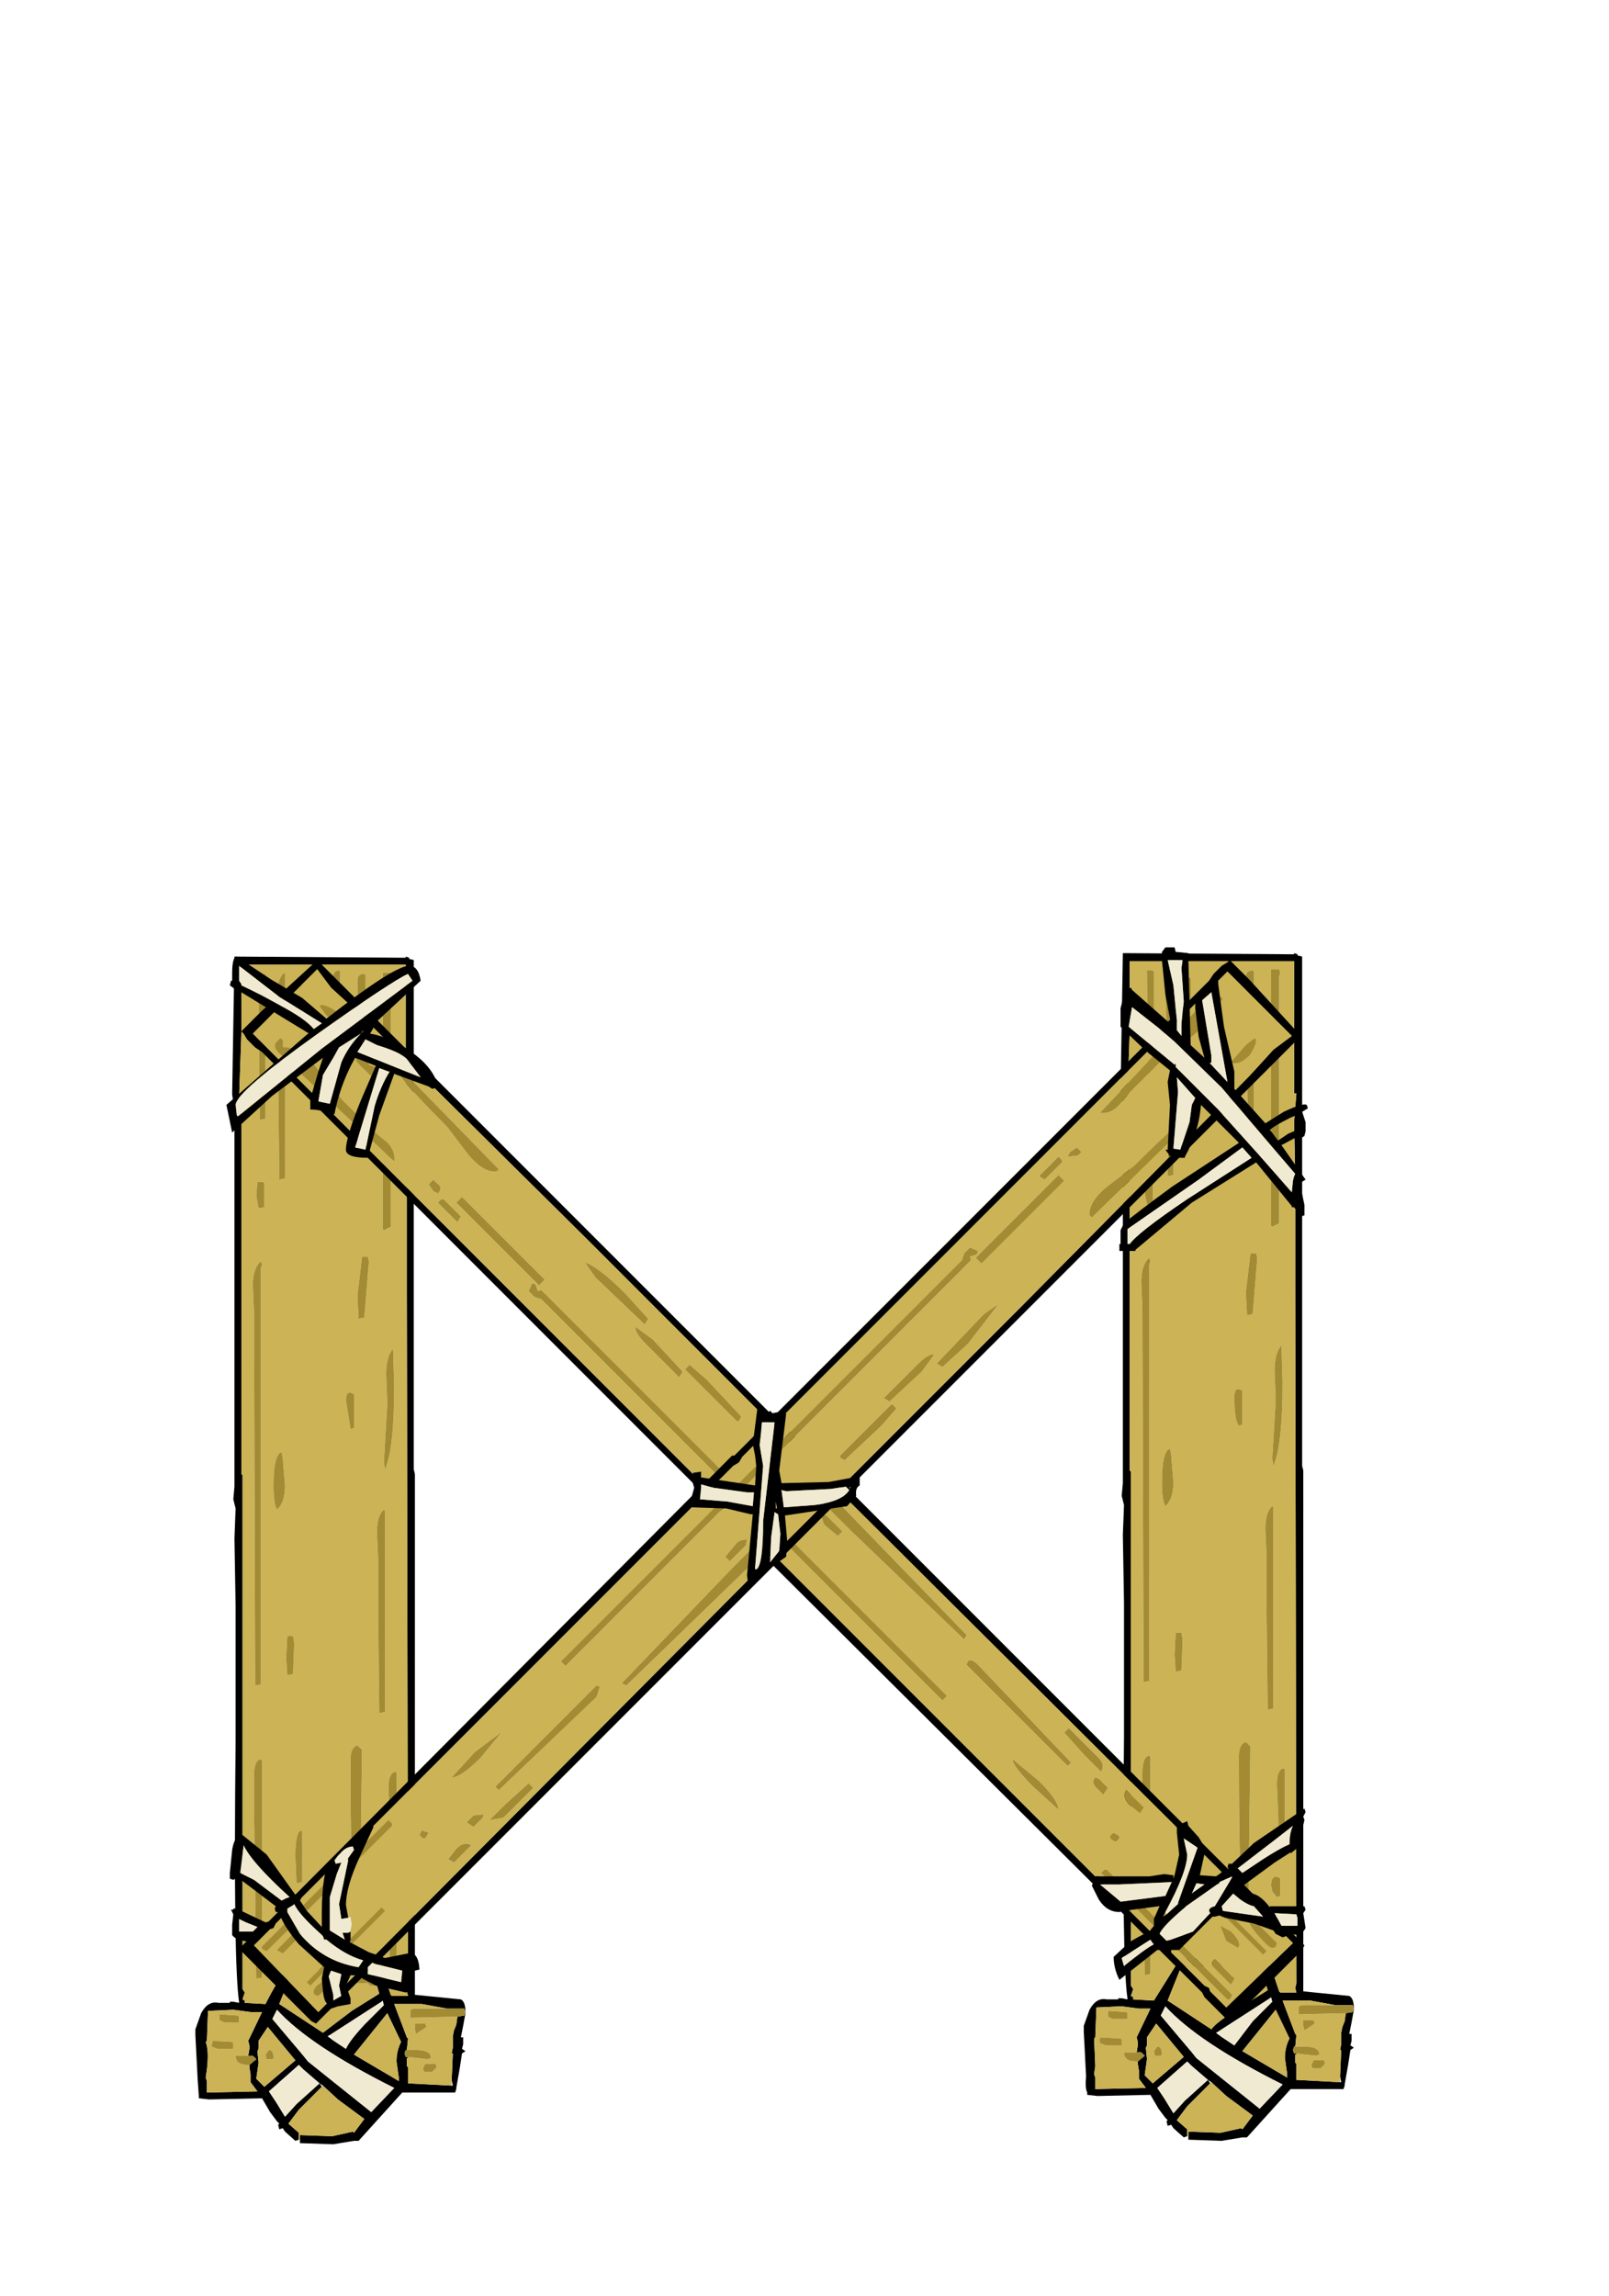 <?xml version="1.0" encoding="UTF-8" standalone="no"?>
<svg xmlns:xlink="http://www.w3.org/1999/xlink" height="599.1px" width="420.0px" xmlns="http://www.w3.org/2000/svg">
  <g transform="matrix(6.0, 0.0, 0.0, 6.0, 60.0, 250.5)">
    <use height="52.05" transform="matrix(1.0, 0.0, 0.0, 1.0, -1.5, -0.55)" width="50.4" xlink:href="#shape0"/>
  </g>
  <defs>
    <g id="shape0" transform="matrix(1.0, 0.0, 0.0, 1.0, 1.5, 0.55)">
      <path d="M3.0 51.3 L2.85 51.35 2.4 50.95 2.3 50.8 2.15 50.85 2.1 50.65 2.15 50.6 2.1 50.55 2.05 50.5 1.75 50.1 1.4 49.5 -0.9 49.55 -1.35 49.5 -1.35 49.4 -1.4 48.7 -1.5 46.75 -1.5 46.5 -1.25 45.8 Q-0.95 45.25 -0.5 45.35 L0.0 45.35 0.0 45.3 0.15 45.3 0.4 45.35 0.4 45.3 Q0.15 43.65 0.25 33.95 L0.25 28.1 0.2 25.15 0.25 23.85 0.15 23.45 0.2 22.9 0.2 6.5 0.1 5.85 0.2 -0.15 7.65 -0.1 7.65 -0.15 7.8 -0.1 7.8 -0.05 8.0 0.0 8.0 22.15 8.05 22.35 8.05 23.4 8.05 45.0 10.05 45.2 Q10.25 45.3 10.25 45.75 L10.25 45.8 10.15 46.35 10.05 46.85 10.15 46.85 10.15 47.15 10.1 47.35 10.25 47.45 10.1 47.55 10.0 48.2 9.85 49.05 9.85 49.1 9.8 49.25 7.5 49.25 5.6 51.35 5.4 51.35 4.5 51.5 3.05 51.45 3.05 51.3 3.05 51.1 4.45 51.15 5.35 50.95 5.4 51.0 5.85 50.4 4.7 49.55 4.05 48.95 3.9 48.85 4.0 49.0 3.0 50.0 2.55 50.6 2.6 50.65 3.0 51.0 3.0 51.3 M3.9 48.85 L3.2 48.25 3.0 48.05 1.7 49.2 2.0 49.65 2.4 50.3 2.9 49.75 3.9 48.85 M7.65 5.95 L7.65 0.2 0.5 0.2 0.5 0.55 0.5 3.2 0.4 6.05 0.45 6.05 0.5 6.1 0.5 22.35 0.55 22.4 0.55 44.75 0.65 44.9 0.55 45.2 0.65 45.25 0.65 45.35 1.55 45.4 Q2.1 44.3 2.55 43.8 L2.55 43.55 6.45 43.55 6.5 43.7 6.5 43.75 6.75 44.25 6.9 44.7 7.0 45.0 7.05 45.05 7.7 45.05 7.75 45.05 7.7 44.85 7.75 44.65 7.7 14.35 7.7 9.6 7.65 7.2 7.75 5.95 7.65 5.95 M6.25 44.25 L6.1 43.85 2.9 43.95 2.75 43.9 2.15 45.4 4.05 46.65 5.3 45.7 6.5 44.95 6.4 44.6 6.5 44.6 6.5 44.3 6.25 44.25 M0.8 47.65 L0.85 47.35 0.85 47.3 0.85 47.2 0.8 47.0 1.4 45.75 0.9 45.75 0.15 45.65 -0.95 45.7 -1.0 47.0 -1.05 47.05 Q-0.9 47.45 -1.0 48.25 L-1.05 48.6 -1.0 48.75 -1.0 49.25 1.2 49.2 0.9 48.8 0.9 48.45 0.85 48.15 0.85 48.05 1.15 47.8 1.0 47.65 0.8 47.65 M1.85 46.05 L3.2 47.65 3.4 47.9 6.15 50.1 7.15 49.05 Q3.45 47.2 2.05 45.65 L1.85 46.05 M1.2 47.45 L1.25 47.95 1.15 48.65 1.5 49.0 2.85 47.85 1.65 46.4 1.25 47.0 1.25 47.35 1.2 47.45 M4.35 46.75 L4.25 46.8 4.45 46.95 5.05 47.35 Q5.2 47.0 5.85 46.3 L6.7 45.45 6.65 45.25 6.6 45.3 4.35 46.75 M9.45 45.6 L8.35 45.4 7.15 45.4 7.7 46.85 7.75 46.9 7.7 47.4 7.65 47.4 7.6 47.55 7.65 47.7 7.75 47.7 7.75 47.75 7.7 47.75 7.7 48.1 7.75 48.15 7.75 48.85 9.65 48.95 9.7 48.95 9.65 48.7 9.7 47.55 9.65 47.55 9.7 47.3 9.7 46.95 9.7 46.85 9.7 46.8 9.75 46.55 9.85 46.3 9.9 45.95 10.2 45.9 10.25 45.75 10.2 45.6 9.9 45.6 9.45 45.6 M7.35 48.7 L7.35 48.6 7.25 47.9 Q7.25 47.5 7.4 47.15 L7.45 47.05 6.85 45.8 5.4 47.6 7.35 48.75 7.35 48.8 7.35 48.7" fill="#000000" fill-rule="evenodd" stroke="none"/>
      <path d="M3.05 51.3 L3.0 51.3 3.0 51.0 2.6 50.65 2.55 50.6 3.0 50.0 4.0 49.0 4.05 48.95 4.7 49.55 5.85 50.4 5.4 51.0 5.35 50.95 4.45 51.15 3.05 51.1 3.05 51.3 M7.05 0.7 L7.0 0.55 6.65 0.55 6.65 11.7 6.7 11.75 7.0 11.6 7.0 0.85 7.05 0.7 M5.9 0.65 L5.85 0.6 Q5.55 0.6 5.55 0.9 L5.65 8.1 5.9 8.05 5.9 0.65 M7.65 5.95 L7.75 5.95 7.65 7.2 7.7 9.6 7.7 14.35 7.75 44.65 7.7 44.85 7.75 45.05 7.7 45.05 7.05 45.05 7.0 45.0 6.9 44.7 6.75 44.25 6.5 43.75 6.5 43.7 6.45 43.55 2.55 43.55 2.55 43.8 Q2.1 44.3 1.55 45.4 L0.65 45.35 0.65 45.25 0.55 45.2 0.65 44.9 0.55 44.75 0.55 22.4 0.5 22.35 0.5 6.1 0.45 6.05 0.4 6.05 0.5 3.2 0.5 0.55 0.5 0.2 7.65 0.2 7.65 5.95 M6.25 44.25 L4.9 44.35 4.95 44.5 6.0 44.5 6.1 44.6 6.4 44.6 6.5 44.95 5.3 45.7 4.05 46.65 2.15 45.4 2.75 43.9 2.9 43.95 6.1 43.85 6.25 44.25 M2.5 41.4 Q2.2 41.55 2.2 41.95 L2.4 42.55 2.65 42.5 2.65 41.95 2.55 41.85 2.65 41.6 2.5 41.4 M2.9 40.15 L3.15 40.1 3.15 37.9 3.1 37.85 Q2.85 37.9 2.85 39.0 L2.9 40.15 M7.2 41.9 L6.95 41.9 6.95 43.55 7.0 43.6 7.25 43.55 7.25 41.95 7.2 41.9 M7.05 40.1 L7.0 40.05 Q6.65 39.9 6.65 40.4 L6.7 40.65 6.9 40.9 7.05 40.85 7.05 40.1 M5.55 34.15 Q5.25 34.25 5.25 34.75 5.25 39.5 5.4 41.9 L5.65 41.85 5.75 34.35 5.55 34.15 M7.25 35.35 L7.2 35.3 Q6.9 35.35 6.9 36.0 L6.95 37.1 7.0 38.85 7.25 38.8 7.25 35.35 M1.4 34.8 L1.35 34.75 Q1.05 34.8 1.05 35.5 L1.05 36.7 1.15 44.3 1.4 44.25 1.4 34.8 M2.8 29.7 L2.75 29.4 2.5 29.4 2.45 30.35 2.5 31.1 2.75 31.05 2.8 29.7 M6.75 23.95 L6.7 23.9 Q6.4 24.15 6.4 24.9 L6.45 26.05 6.45 28.35 6.5 32.75 6.75 32.7 6.75 23.95 M5.25 20.4 L5.4 20.35 5.4 18.9 5.35 18.85 Q5.05 18.7 5.05 19.15 L5.25 20.4 M2.3 21.65 L2.25 21.4 Q1.9 21.5 1.9 22.85 1.9 23.65 2.05 23.9 2.4 23.6 2.4 22.85 L2.3 21.65 M1.35 13.1 Q1.0 13.4 1.0 14.15 L1.05 15.3 1.1 31.55 1.35 31.5 1.35 13.4 1.4 13.25 1.35 13.1 M7.15 18.5 L7.1 16.9 Q6.8 17.25 6.8 18.0 L6.85 19.3 6.7 21.85 6.75 22.15 Q7.15 21.25 7.15 18.5 M6.05 13.1 L6.0 12.9 5.75 12.9 5.55 14.6 5.6 15.6 5.85 15.55 6.05 13.1 M1.5 9.7 L1.45 9.65 1.2 9.65 1.15 10.25 1.25 10.8 1.5 10.75 1.5 9.7 M2.4 0.6 L2.35 0.55 Q2.05 0.85 2.05 1.6 L2.1 2.75 2.1 5.05 2.15 9.55 2.4 9.5 2.4 0.6 M1.55 0.65 L1.5 0.6 1.25 0.6 1.3 6.95 1.55 6.9 1.55 0.65 M3.55 1.75 L3.55 2.1 3.8 2.1 3.9 1.7 3.85 1.45 3.6 1.45 3.55 1.75 M3.15 0.95 L3.1 0.9 2.85 0.9 2.85 2.0 2.9 2.05 3.15 2.0 3.15 0.95 M4.75 0.45 Q4.45 0.45 4.45 1.0 L4.55 1.95 4.8 1.9 4.8 0.5 4.75 0.45 M0.4 45.95 L0.35 45.9 -0.45 45.85 -0.45 46.1 -0.25 46.2 0.4 46.2 0.4 45.95 M4.4 45.25 L4.35 45.0 4.05 45.05 4.1 45.3 4.35 45.3 4.4 45.25 M4.4 44.7 L4.4 44.45 4.35 44.4 3.8 44.4 3.65 44.55 3.7 44.7 4.4 44.7 M0.85 48.05 L0.85 48.15 0.9 48.45 0.9 48.8 1.2 49.2 -1.0 49.25 -1.0 48.75 -1.05 48.6 -1.0 48.25 Q-0.9 47.45 -1.05 47.05 L-1.0 47.0 -0.95 45.7 0.15 45.65 0.9 45.75 1.4 45.75 0.8 47.0 0.85 47.2 0.85 47.3 0.85 47.35 0.8 47.65 0.25 47.65 Q0.25 48.05 0.8 48.05 L0.85 48.05 M0.15 47.1 L0.1 47.05 -0.75 47.0 -0.8 47.25 -0.55 47.35 0.15 47.35 0.15 47.1 M1.9 47.75 Q1.9 47.4 1.7 47.4 L1.55 47.6 1.6 47.8 1.85 47.8 1.9 47.75 M1.2 47.45 L1.25 47.35 1.25 47.0 1.65 46.4 2.85 47.85 1.5 49.0 1.15 48.65 1.25 47.95 1.2 47.45 M9.45 45.6 L8.0 45.6 7.85 45.65 7.85 46.0 9.9 45.95 9.85 46.3 9.75 46.55 9.7 46.8 9.7 46.85 9.7 46.95 9.7 47.3 9.65 47.55 9.7 47.55 9.65 48.7 9.65 48.95 7.75 48.85 7.75 48.15 7.7 48.1 7.7 47.75 7.75 47.75 7.75 47.7 8.6 47.8 8.75 47.75 Q8.75 47.4 8.1 47.4 L7.7 47.4 7.75 46.9 7.7 46.85 7.15 45.4 8.35 45.4 9.45 45.6 M8.5 46.25 L8.05 46.25 8.05 46.5 8.1 46.7 8.55 46.4 8.5 46.25 M7.35 48.75 L5.4 47.6 6.85 45.8 7.45 47.05 7.4 47.15 Q7.25 47.5 7.25 47.9 L7.35 48.6 7.35 48.7 7.35 48.75 M8.45 48.35 L8.8 48.35 9.0 48.15 8.95 48.0 8.5 48.0 8.4 48.2 8.45 48.35" fill="#cbb356" fill-rule="evenodd" stroke="none"/>
      <path d="M5.9 0.65 L5.9 8.05 5.65 8.1 5.55 0.9 Q5.55 0.6 5.85 0.6 L5.9 0.65 M7.05 0.7 L7.0 0.85 7.0 11.6 6.7 11.75 6.65 11.7 6.65 0.55 7.0 0.55 7.05 0.7 M4.75 0.45 L4.8 0.5 4.8 1.9 4.55 1.95 4.45 1.0 Q4.45 0.45 4.75 0.45 M3.15 0.95 L3.15 2.0 2.9 2.05 2.85 2.0 2.85 0.9 3.1 0.9 3.15 0.95 M3.55 1.75 L3.6 1.45 3.85 1.45 3.9 1.7 3.8 2.1 3.55 2.1 3.55 1.75 M1.55 0.65 L1.55 6.9 1.3 6.95 1.25 0.6 1.5 0.6 1.55 0.65 M2.4 0.6 L2.4 9.5 2.15 9.55 2.1 5.05 2.1 2.75 2.05 1.6 Q2.05 0.85 2.35 0.55 L2.4 0.6 M1.5 9.7 L1.5 10.75 1.25 10.8 1.15 10.25 1.2 9.65 1.45 9.65 1.5 9.7 M6.05 13.1 L5.85 15.55 5.6 15.6 5.55 14.6 5.75 12.9 6.0 12.9 6.05 13.1 M7.15 18.5 Q7.15 21.25 6.75 22.15 L6.7 21.85 6.85 19.3 6.8 18.0 Q6.8 17.25 7.1 16.9 L7.15 18.5 M1.35 13.1 L1.4 13.25 1.35 13.4 1.35 31.5 1.1 31.55 1.05 15.3 1.0 14.15 Q1.0 13.4 1.35 13.1 M2.3 21.65 L2.4 22.85 Q2.4 23.6 2.05 23.9 1.9 23.65 1.9 22.85 1.9 21.5 2.25 21.4 L2.3 21.65 M5.25 20.4 L5.05 19.15 Q5.05 18.7 5.35 18.85 L5.4 18.9 5.4 20.35 5.25 20.4 M6.75 23.95 L6.75 32.7 6.5 32.75 6.45 28.35 6.45 26.05 6.4 24.9 Q6.4 24.15 6.7 23.9 L6.75 23.95 M2.8 29.7 L2.75 31.05 2.5 31.1 2.45 30.35 2.5 29.4 2.75 29.4 2.8 29.7 M1.4 34.8 L1.4 44.25 1.15 44.3 1.05 36.7 1.05 35.5 Q1.05 34.8 1.35 34.75 L1.4 34.8 M7.25 35.35 L7.25 38.8 7.0 38.85 6.95 37.1 6.9 36.0 Q6.9 35.35 7.2 35.3 L7.25 35.35 M5.55 34.15 L5.75 34.35 5.65 41.85 5.4 41.9 Q5.25 39.5 5.25 34.75 5.25 34.25 5.55 34.15 M7.05 40.1 L7.05 40.85 6.9 40.9 6.7 40.65 6.65 40.4 Q6.65 39.9 7.0 40.05 L7.05 40.1 M7.2 41.9 L7.25 41.95 7.25 43.55 7.0 43.6 6.95 43.55 6.95 41.9 7.2 41.9 M2.9 40.15 L2.85 39.0 Q2.85 37.9 3.1 37.85 L3.15 37.9 3.15 40.1 2.9 40.15 M2.5 41.4 L2.65 41.6 2.55 41.85 2.65 41.95 2.65 42.5 2.4 42.55 2.2 41.95 Q2.2 41.55 2.5 41.4 M6.4 44.6 L6.1 44.6 6.0 44.5 4.95 44.5 4.9 44.35 6.25 44.25 6.5 44.3 6.5 44.6 6.4 44.6 M4.4 44.7 L3.7 44.7 3.65 44.55 3.8 44.4 4.35 44.4 4.4 44.45 4.4 44.7 M4.4 45.25 L4.35 45.3 4.1 45.3 4.05 45.05 4.35 45.0 4.4 45.25 M0.4 45.95 L0.4 46.2 -0.25 46.2 -0.45 46.1 -0.45 45.85 0.35 45.9 0.4 45.95 M0.85 48.05 L0.8 48.05 Q0.25 48.05 0.25 47.65 L0.8 47.65 1.0 47.65 1.15 47.8 0.85 48.05 M1.9 47.75 L1.85 47.8 1.6 47.8 1.55 47.6 1.7 47.4 Q1.9 47.4 1.9 47.75 M0.15 47.1 L0.15 47.35 -0.55 47.35 -0.8 47.25 -0.75 47.0 0.1 47.05 0.15 47.1 M8.5 46.25 L8.55 46.4 8.1 46.7 8.05 46.5 8.05 46.25 8.5 46.25 M9.9 45.95 L7.85 46.0 7.85 45.65 8.0 45.6 9.45 45.6 9.9 45.6 10.2 45.6 10.25 45.75 10.2 45.9 9.9 45.95 M7.7 47.4 L8.1 47.4 Q8.75 47.4 8.75 47.75 L8.6 47.8 7.75 47.7 7.65 47.7 7.6 47.55 7.65 47.4 7.7 47.4 M8.45 48.35 L8.4 48.2 8.5 48.0 8.95 48.0 9.0 48.15 8.8 48.35 8.45 48.35" fill="#a28b33" fill-rule="evenodd" stroke="none"/>
      <path d="M3.9 48.85 L2.9 49.75 2.4 50.3 2.0 49.65 1.7 49.2 3.0 48.05 3.2 48.25 3.9 48.85 M1.85 46.05 L2.05 45.65 Q3.45 47.2 7.15 49.05 L6.15 50.1 3.4 47.9 3.2 47.65 1.85 46.05 M4.45 46.95 L4.35 46.75 6.6 45.3 6.7 45.45 5.85 46.3 Q5.2 47.0 5.05 47.35 L4.45 46.95" fill="#f0ead2" fill-rule="evenodd" stroke="none"/>
      <path d="M41.65 51.15 L41.5 51.2 41.05 50.8 40.95 50.65 40.8 50.7 40.75 50.5 40.8 50.45 40.75 50.4 40.7 50.35 40.4 49.95 40.05 49.35 37.75 49.4 37.3 49.35 37.3 49.25 Q37.2 49.05 37.25 48.55 L37.15 46.6 37.15 46.35 37.4 45.65 Q37.7 45.1 38.15 45.2 L38.65 45.2 38.65 45.15 38.8 45.15 39.05 45.2 39.05 45.15 Q38.8 43.5 38.9 33.8 L38.9 27.95 38.85 25.0 38.9 23.7 38.8 23.3 38.85 22.75 38.85 6.35 38.75 5.7 38.85 -0.3 46.3 -0.25 46.3 -0.3 46.45 -0.25 46.45 -0.2 46.65 -0.15 46.65 22.0 46.7 22.2 46.7 23.25 46.7 44.85 48.7 45.05 Q48.9 45.15 48.9 45.6 L48.9 45.65 48.8 46.2 48.7 46.7 48.8 46.7 48.8 47.0 48.75 47.2 48.9 47.3 48.75 47.4 48.65 48.05 48.5 48.9 48.5 48.95 48.45 49.1 46.15 49.1 44.25 51.2 44.05 51.2 43.15 51.35 41.7 51.3 41.7 51.15 41.7 50.95 43.1 51.0 44.0 50.8 44.05 50.85 44.5 50.25 43.35 49.4 42.7 48.8 42.55 48.7 42.65 48.85 41.65 49.85 41.2 50.45 41.25 50.5 41.65 50.85 41.65 51.15 M42.55 48.7 L41.85 48.1 41.65 47.9 40.35 49.05 40.65 49.5 41.05 50.15 41.55 49.6 42.55 48.7 M46.3 5.8 L46.3 0.05 39.15 0.05 39.15 0.4 39.15 3.05 39.05 5.9 39.1 5.9 39.15 5.95 39.15 22.2 39.2 22.25 39.2 44.6 39.3 44.75 39.2 45.05 39.3 45.1 39.3 45.2 40.2 45.25 41.2 43.65 41.2 43.4 45.1 43.4 45.15 43.55 45.15 43.6 45.4 44.1 45.55 44.55 45.65 44.85 45.7 44.9 46.35 44.9 46.4 44.9 46.35 44.7 46.4 44.5 46.35 14.2 46.35 9.45 46.3 7.05 46.4 5.8 46.3 5.8 M44.9 44.1 L44.75 43.7 41.55 43.8 41.4 43.75 40.8 45.25 42.7 46.5 Q42.9 46.2 43.95 45.55 L45.15 44.8 45.05 44.45 45.15 44.45 45.15 44.15 44.9 44.1 M39.45 47.5 L39.5 47.2 39.5 47.15 39.5 47.05 39.45 46.85 40.05 45.6 39.55 45.6 38.8 45.5 37.7 45.55 37.65 46.85 37.6 46.9 37.65 48.1 37.6 48.45 37.65 48.6 37.65 49.1 39.85 49.05 39.55 48.65 39.55 48.3 39.5 48.0 39.5 47.9 39.8 47.65 39.65 47.5 39.45 47.5 M40.5 45.9 L41.85 47.5 42.05 47.75 44.8 49.95 45.8 48.9 Q42.1 47.05 40.7 45.5 L40.5 45.9 M39.85 47.3 L39.9 47.8 39.8 48.5 40.15 48.85 41.5 47.7 40.3 46.25 39.9 46.85 39.9 47.2 39.85 47.3 M43.0 46.6 L42.9 46.65 43.1 46.8 43.7 47.2 44.5 46.15 45.35 45.3 45.3 45.1 45.25 45.15 43.0 46.6 M48.1 45.45 L47.0 45.25 45.8 45.25 46.35 46.7 46.4 46.75 46.35 47.25 46.3 47.25 46.25 47.4 46.3 47.55 46.4 47.55 46.4 47.6 46.35 47.6 46.35 47.95 46.4 48.0 46.4 48.7 48.3 48.8 48.35 48.8 48.3 48.55 48.35 47.4 48.3 47.4 48.35 47.15 48.35 46.8 48.35 46.7 48.35 46.65 48.4 46.4 48.5 46.15 48.55 45.8 48.85 45.75 48.9 45.6 48.85 45.45 48.55 45.45 48.1 45.45 M46.0 48.6 L46.0 48.65 46.0 48.55 46.0 48.45 45.9 47.75 Q45.9 47.35 46.05 47.0 L46.1 46.9 45.5 45.65 44.05 47.45 46.0 48.6" fill="#000000" fill-rule="evenodd" stroke="none"/>
      <path d="M41.7 51.15 L41.65 51.15 41.65 50.85 41.25 50.5 41.2 50.45 41.65 49.85 42.65 48.85 42.7 48.8 43.35 49.4 44.5 50.25 44.05 50.85 44.0 50.8 43.1 51.0 41.7 50.95 41.7 51.15 M46.3 5.8 L46.4 5.8 46.3 7.05 46.35 9.45 46.35 14.2 46.4 44.5 46.35 44.7 46.4 44.9 46.35 44.9 45.7 44.9 45.65 44.85 45.55 44.55 45.4 44.1 45.15 43.6 45.15 43.55 45.1 43.4 41.2 43.4 41.2 43.65 40.2 45.25 39.3 45.2 39.3 45.1 39.2 45.05 39.3 44.75 39.2 44.6 39.2 22.25 39.15 22.2 39.15 5.95 39.1 5.9 39.05 5.9 39.15 3.05 39.15 0.4 39.15 0.05 46.3 0.05 46.3 5.8 M44.9 44.1 L43.55 44.2 43.6 44.35 44.65 44.35 44.75 44.45 45.05 44.45 45.15 44.8 43.95 45.55 Q42.9 46.2 42.7 46.5 L40.8 45.25 41.4 43.75 41.55 43.8 44.75 43.7 44.9 44.1 M41.15 41.25 Q40.85 41.4 40.85 41.8 L41.05 42.4 41.3 42.35 41.3 41.8 41.2 41.7 41.3 41.45 41.15 41.25 M41.5 38.85 L41.55 40.0 41.8 39.95 41.8 37.75 41.75 37.7 Q41.5 37.75 41.5 38.85 M45.85 41.75 L45.6 41.75 45.6 43.4 45.65 43.45 45.9 43.4 45.9 41.8 45.85 41.75 M45.7 39.95 L45.65 39.9 Q45.3 39.75 45.3 40.25 L45.35 40.5 45.55 40.75 45.7 40.7 45.7 39.95 M45.9 35.2 L45.85 35.15 Q45.55 35.2 45.55 35.85 L45.6 36.95 45.65 38.7 45.9 38.65 45.9 35.2 M44.2 34.0 Q43.9 34.1 43.9 34.6 43.9 39.35 44.05 41.75 L44.3 41.7 44.4 34.2 44.2 34.0 M40.05 34.65 L40.0 34.6 Q39.7 34.65 39.7 35.35 L39.7 36.55 39.8 44.15 40.05 44.1 40.05 34.65 M41.45 29.55 L41.4 29.25 41.15 29.25 41.1 30.2 41.15 30.95 41.4 30.9 41.45 29.55 M45.4 23.8 L45.35 23.75 Q45.05 24.0 45.05 24.75 L45.1 25.9 45.1 28.2 45.15 32.6 45.4 32.55 45.4 23.8 M44.05 18.75 L44.0 18.7 Q43.7 18.55 43.7 19.0 43.7 20.05 43.9 20.25 L44.05 20.2 44.05 18.75 M40.95 21.5 L40.9 21.25 Q40.55 21.35 40.55 22.7 40.55 23.5 40.7 23.75 41.05 23.45 41.05 22.7 L40.95 21.5 M40.0 12.95 Q39.65 13.25 39.65 14.0 L39.7 15.15 39.75 31.4 40.0 31.35 40.0 13.25 40.05 13.1 40.0 12.95 M44.7 12.95 L44.65 12.75 44.4 12.75 44.2 14.45 44.25 15.45 44.5 15.4 44.7 12.95 M45.8 18.35 L45.75 16.75 Q45.45 17.1 45.45 17.85 L45.5 19.15 45.35 21.7 45.4 22.0 Q45.8 21.1 45.8 18.35 M40.15 9.55 L40.1 9.5 39.85 9.5 39.8 10.1 39.9 10.65 40.15 10.6 40.15 9.55 M40.2 0.5 L40.15 0.45 39.9 0.45 39.95 6.8 40.2 6.75 40.2 0.5 M41.05 0.45 L41.0 0.4 Q40.7 0.7 40.7 1.45 L40.75 2.6 40.75 4.9 40.8 9.4 41.05 9.35 41.05 0.45 M42.2 1.6 L42.2 1.95 42.45 1.95 42.55 1.55 42.5 1.3 42.25 1.3 42.2 1.6 M41.8 0.8 L41.75 0.75 41.5 0.75 41.5 1.85 41.55 1.9 41.8 1.85 41.8 0.8 M43.45 0.35 L43.4 0.3 Q43.1 0.3 43.1 0.85 L43.2 1.8 43.45 1.75 43.45 0.35 M44.5 0.45 Q44.2 0.45 44.2 0.75 L44.3 7.95 44.55 7.9 44.55 0.5 44.5 0.45 M45.7 0.55 L45.65 0.4 45.3 0.4 45.3 11.55 45.35 11.6 45.65 11.45 45.65 0.7 45.7 0.55 M39.05 46.05 L39.05 45.8 39.0 45.75 38.2 45.7 38.2 45.95 38.4 46.05 39.05 46.05 M43.05 45.1 L43.0 44.85 42.7 44.9 42.75 45.15 43.0 45.15 43.05 45.1 M43.0 44.25 L42.45 44.25 42.3 44.4 42.35 44.55 43.05 44.55 43.05 44.3 43.0 44.25 M39.5 47.9 L39.5 48.0 39.55 48.3 39.55 48.65 39.85 49.05 37.65 49.1 37.65 48.6 37.6 48.45 37.65 48.1 37.6 46.9 37.65 46.85 37.7 45.55 38.8 45.5 39.55 45.6 40.05 45.6 39.45 46.85 39.5 47.05 39.5 47.15 39.5 47.2 39.45 47.5 38.9 47.5 Q38.9 47.9 39.45 47.9 L39.5 47.9 M38.8 46.95 L38.75 46.9 37.9 46.85 Q37.8 46.9 37.85 47.1 L38.1 47.2 38.8 47.2 38.8 46.95 M40.55 47.6 Q40.55 47.25 40.35 47.25 L40.2 47.45 40.25 47.65 40.5 47.65 40.55 47.6 M39.85 47.3 L39.9 47.2 39.9 46.85 40.3 46.25 41.5 47.7 40.15 48.85 39.8 48.5 39.9 47.8 39.85 47.3 M48.1 45.45 L46.65 45.45 46.5 45.5 46.5 45.85 48.55 45.8 48.5 46.15 48.4 46.4 48.35 46.65 48.35 46.7 48.35 46.8 48.35 47.15 48.3 47.4 48.35 47.4 48.3 48.55 48.3 48.8 46.4 48.7 46.4 48.0 46.35 47.95 46.35 47.6 46.4 47.6 46.4 47.55 47.25 47.65 47.4 47.6 Q47.4 47.25 46.75 47.25 L46.35 47.25 46.4 46.75 46.35 46.7 45.8 45.25 47.0 45.25 48.1 45.45 M47.2 46.25 L47.15 46.1 46.7 46.1 46.7 46.35 46.75 46.55 47.2 46.25 M46.0 48.55 L46.0 48.6 44.05 47.45 45.5 45.65 46.1 46.9 46.05 47.0 Q45.9 47.35 45.9 47.75 L46.0 48.45 46.0 48.55 M47.1 48.2 L47.45 48.2 47.65 48.0 47.6 47.85 47.15 47.85 47.05 48.05 47.1 48.2" fill="#cbb356" fill-rule="evenodd" stroke="none"/>
      <path d="M45.7 0.55 L45.65 0.7 45.65 11.45 45.35 11.6 45.3 11.55 45.3 0.4 45.65 0.4 45.7 0.55 M44.5 0.45 L44.55 0.5 44.55 7.9 44.3 7.95 44.2 0.75 Q44.2 0.45 44.5 0.45 M43.45 0.35 L43.45 1.75 43.2 1.8 43.1 0.85 Q43.1 0.3 43.4 0.3 L43.45 0.35 M41.8 0.8 L41.8 1.85 41.55 1.9 41.5 1.85 41.5 0.75 41.75 0.75 41.8 0.8 M42.2 1.6 L42.25 1.3 42.5 1.3 42.55 1.55 42.45 1.95 42.2 1.95 42.2 1.6 M41.05 0.45 L41.05 9.35 40.8 9.4 40.75 4.9 40.75 2.6 40.7 1.45 Q40.7 0.7 41.0 0.4 L41.05 0.45 M40.2 0.5 L40.2 6.75 39.95 6.8 39.9 0.45 40.15 0.45 40.2 0.5 M40.15 9.55 L40.15 10.6 39.9 10.65 39.8 10.1 39.85 9.5 40.1 9.5 40.15 9.55 M45.8 18.35 Q45.8 21.1 45.4 22.0 L45.35 21.7 45.5 19.15 45.45 17.85 Q45.45 17.1 45.75 16.75 L45.8 18.35 M44.7 12.95 L44.5 15.4 44.25 15.45 44.2 14.45 44.4 12.75 44.65 12.75 44.7 12.95 M40.0 12.95 L40.05 13.1 40.0 13.25 40.0 31.35 39.75 31.4 39.7 15.15 39.65 14.0 Q39.65 13.25 40.0 12.95 M40.95 21.5 L41.05 22.7 Q41.05 23.45 40.7 23.75 40.55 23.5 40.55 22.7 40.55 21.35 40.9 21.25 L40.95 21.5 M44.05 18.75 L44.05 20.2 43.9 20.25 Q43.7 20.05 43.7 19.0 43.7 18.55 44.0 18.7 L44.05 18.75 M45.4 23.8 L45.4 32.55 45.15 32.6 45.1 28.2 45.1 25.9 45.05 24.75 Q45.05 24.0 45.35 23.75 L45.4 23.8 M41.45 29.55 L41.4 30.9 41.15 30.95 41.1 30.2 41.15 29.25 41.4 29.25 41.45 29.55 M40.05 34.65 L40.05 44.1 39.8 44.15 39.7 36.55 39.7 35.35 Q39.7 34.65 40.0 34.6 L40.05 34.65 M44.2 34.0 L44.4 34.2 44.3 41.7 44.05 41.75 Q43.9 39.35 43.9 34.6 43.9 34.1 44.2 34.0 M45.9 35.2 L45.9 38.65 45.65 38.7 45.6 36.95 45.55 35.85 Q45.55 35.2 45.85 35.15 L45.9 35.2 M45.7 39.95 L45.7 40.7 45.55 40.75 45.35 40.5 45.3 40.25 Q45.3 39.75 45.65 39.9 L45.7 39.95 M45.85 41.75 L45.9 41.8 45.9 43.4 45.65 43.45 45.6 43.4 45.6 41.75 45.85 41.75 M41.5 38.85 Q41.5 37.75 41.75 37.7 L41.8 37.75 41.8 39.95 41.55 40.0 41.5 38.85 M41.15 41.25 L41.3 41.45 41.2 41.7 41.3 41.8 41.3 42.35 41.05 42.4 40.85 41.8 Q40.85 41.4 41.15 41.25 M45.05 44.45 L44.75 44.45 44.65 44.35 43.6 44.35 43.55 44.2 44.9 44.1 45.15 44.15 45.15 44.45 45.05 44.45 M43.0 44.25 L43.05 44.3 43.05 44.55 42.35 44.55 42.3 44.4 42.45 44.25 43.0 44.25 M43.05 45.1 L43.0 45.15 42.75 45.15 42.7 44.9 43.0 44.85 43.05 45.1 M39.05 46.05 L38.4 46.05 38.2 45.95 38.2 45.7 39.0 45.75 39.05 45.8 39.05 46.05 M39.5 47.9 L39.45 47.9 Q38.9 47.9 38.9 47.5 L39.45 47.5 39.65 47.5 39.8 47.65 39.5 47.9 M40.55 47.6 L40.5 47.65 40.25 47.65 40.2 47.45 40.35 47.25 Q40.55 47.25 40.55 47.6 M38.8 46.95 L38.8 47.2 38.1 47.2 37.85 47.1 Q37.8 46.9 37.9 46.85 L38.75 46.9 38.8 46.95 M47.2 46.25 L46.75 46.55 46.7 46.35 46.7 46.1 47.15 46.1 47.2 46.25 M48.55 45.8 L46.5 45.85 46.5 45.5 46.65 45.45 48.1 45.45 48.55 45.45 48.85 45.45 48.9 45.6 48.85 45.75 48.55 45.8 M46.35 47.25 L46.75 47.25 Q47.4 47.25 47.4 47.6 L47.25 47.65 46.4 47.55 46.3 47.55 46.25 47.4 46.3 47.25 46.35 47.25 M47.1 48.2 L47.05 48.05 47.15 47.85 47.6 47.85 47.65 48.0 47.45 48.2 47.1 48.2" fill="#a28b33" fill-rule="evenodd" stroke="none"/>
      <path d="M42.55 48.7 L41.55 49.6 41.05 50.15 40.65 49.5 40.35 49.05 41.65 47.9 41.85 48.1 42.55 48.7 M40.5 45.9 L40.7 45.5 Q42.1 47.05 45.8 48.9 L44.8 49.95 42.05 47.75 41.85 47.5 40.5 45.9 M43.1 46.8 L43.0 46.6 45.25 45.15 45.35 45.3 44.5 46.15 43.7 47.2 43.1 46.8" fill="#f0ead2" fill-rule="evenodd" stroke="none"/>
      <path d="M3.8 0.0 L3.9 0.0 4.05 0.15 4.0 0.2 23.45 19.65 23.5 19.6 46.75 42.85 46.65 43.05 43.5 46.2 42.9 45.6 42.4 45.1 42.3 44.9 22.05 24.75 22.05 24.65 1.4 4.0 1.1 3.8 0.85 3.55 0.75 3.45 0.6 3.2 0.5 3.1 1.35 2.25 3.7 0.1 3.65 0.05 3.8 0.0 M1.0 3.2 L22.1 24.3 22.35 24.45 22.5 24.7 42.4 44.6 42.6 44.7 42.65 44.85 42.9 45.1 43.35 45.55 46.25 42.75 26.0 22.6 24.55 21.15 23.7 20.3 15.55 12.15 5.55 2.25 4.4 1.2 3.8 0.4 1.1 3.1 1.0 3.2" fill="#000000" fill-rule="evenodd" stroke="none"/>
      <path d="M4.95 3.05 Q5.1 2.7 4.65 2.25 4.05 1.85 3.9 2.0 L4.2 2.4 4.95 3.05 M1.1 3.1 L3.8 0.4 4.4 1.2 5.55 2.25 15.55 12.15 23.7 20.3 24.55 21.15 26.0 22.6 46.25 42.75 43.35 45.55 42.9 45.1 42.65 44.85 42.6 44.7 42.4 44.6 22.5 24.7 22.35 24.45 22.1 24.3 1.0 3.2 1.1 3.1 M44.55 41.75 L44.35 41.75 Q44.3 42.0 45.1 42.8 45.35 43.05 45.5 42.9 L45.55 42.75 44.55 41.75 M43.55 42.25 L43.1 42.0 43.35 42.65 43.85 42.95 Q44.05 42.75 43.55 42.25 M41.85 39.85 L41.7 40.0 44.95 43.25 45.1 43.1 41.85 39.85 M43.1 44.1 L43.55 44.55 43.7 44.3 42.85 43.45 42.8 43.5 Q42.65 43.65 42.85 43.85 L43.1 44.1 M35.2 35.7 L34.05 34.75 Q34.05 35.05 34.95 35.95 L36.05 36.95 Q36.05 36.55 35.2 35.7 M38.15 39.55 L38.05 39.55 37.9 39.7 43.4 45.2 43.5 45.2 43.6 45.0 38.15 39.55 M39.15 36.75 L39.6 37.1 39.75 36.85 39.2 36.3 39.0 36.1 Q38.8 36.4 39.15 36.75 M38.7 38.1 L38.45 37.95 Q38.2 38.1 38.35 38.25 L38.55 38.35 38.7 38.2 38.7 38.1 M38.2 36.0 L37.8 35.6 37.65 35.55 Q37.45 35.75 37.7 36.0 L38.0 36.3 38.2 36.0 M36.5 33.4 L36.3 33.6 37.2 34.6 37.9 35.3 Q38.1 35.0 37.8 34.7 L37.45 34.35 36.65 33.55 36.5 33.4 M32.55 30.65 Q32.25 30.35 32.1 30.5 L32.05 30.65 36.45 35.05 36.6 34.9 32.55 30.65 M26.05 23.85 L27.0 24.8 31.95 29.55 32.05 29.35 25.95 23.05 25.55 22.85 Q25.55 23.35 26.05 23.85 M26.45 25.05 L26.65 24.85 25.95 24.15 25.7 24.1 25.85 24.55 26.45 25.05 M13.3 14.1 L13.15 14.05 13.0 14.4 13.25 14.65 13.55 14.75 31.0 32.2 31.2 32.0 13.55 14.35 13.4 14.4 13.3 14.1 M20.0 17.6 L19.8 17.8 22.05 20.05 22.15 20.05 22.25 19.85 20.75 18.25 20.0 17.6 M15.45 13.15 L15.9 13.8 18.05 15.85 18.2 15.6 17.2 14.5 Q16.05 13.35 15.45 13.15 M18.4 16.5 L17.65 15.95 Q17.6 16.2 18.1 16.7 L18.6 17.2 19.55 18.15 19.7 17.9 18.4 16.5 M7.65 4.95 L7.5 4.9 Q6.95 4.75 9.45 7.25 L10.4 8.5 Q11.05 9.25 11.6 9.2 L11.7 9.1 7.65 4.95 M6.25 5.15 L6.5 4.9 6.4 4.7 6.05 4.55 5.8 4.1 5.6 4.1 Q5.35 4.25 5.6 4.5 L6.25 5.15 M10.1 10.3 L10.05 10.35 9.85 10.55 13.45 14.15 13.5 14.1 13.7 13.9 10.1 10.3 M9.2 10.4 L9.05 10.55 9.85 11.35 9.9 11.4 10.05 11.15 9.3 10.4 9.2 10.4 M9.0 9.7 L8.85 9.55 8.65 9.75 8.85 10.05 9.05 10.15 Q9.3 9.9 9.0 9.7 M2.2 3.4 L2.0 3.6 Q1.9 3.8 2.1 4.0 L7.15 8.75 Q7.2 8.3 6.85 7.95 L6.2 7.4 4.9 6.1 3.7 4.6 Q2.95 3.75 2.3 3.8 L2.3 3.5 2.2 3.4" fill="#cbb356" fill-rule="evenodd" stroke="none"/>
      <path d="M4.95 3.05 L4.2 2.4 3.9 2.0 Q4.05 1.85 4.65 2.25 5.1 2.7 4.95 3.05 M2.2 3.4 L2.3 3.5 2.3 3.8 Q2.95 3.75 3.7 4.6 L4.9 6.1 6.2 7.4 6.85 7.95 Q7.2 8.3 7.15 8.75 L2.1 4.0 Q1.9 3.8 2.0 3.6 L2.2 3.4 M9.0 9.7 Q9.3 9.9 9.05 10.15 L8.85 10.05 8.65 9.75 8.85 9.55 9.0 9.7 M9.2 10.4 L9.3 10.4 10.05 11.15 9.9 11.4 9.85 11.35 9.05 10.55 9.2 10.4 M10.1 10.3 L13.7 13.9 13.5 14.1 13.45 14.15 9.85 10.55 10.05 10.35 10.1 10.3 M6.25 5.15 L5.6 4.5 Q5.35 4.25 5.6 4.1 L5.8 4.1 6.05 4.55 6.4 4.7 6.5 4.9 6.25 5.15 M7.65 4.95 L11.7 9.1 11.6 9.2 Q11.05 9.25 10.4 8.5 L9.45 7.25 Q6.95 4.75 7.5 4.9 L7.65 4.95 M18.4 16.5 L19.7 17.9 19.55 18.15 18.6 17.2 18.1 16.7 Q17.6 16.2 17.65 15.95 L18.4 16.5 M15.45 13.15 Q16.05 13.35 17.2 14.5 L18.2 15.6 18.05 15.85 15.9 13.8 15.45 13.15 M20.0 17.6 L20.75 18.25 22.25 19.85 22.15 20.05 22.05 20.05 19.8 17.8 20.0 17.6 M13.3 14.1 L13.4 14.4 13.55 14.35 31.2 32.0 31.0 32.2 13.55 14.75 13.25 14.65 13.0 14.4 13.15 14.05 13.3 14.1 M26.45 25.05 L25.85 24.55 25.7 24.1 25.95 24.15 26.65 24.85 26.45 25.05 M26.05 23.85 Q25.55 23.35 25.55 22.85 L25.95 23.05 32.05 29.35 31.95 29.55 27.0 24.8 26.05 23.85 M32.55 30.65 L36.6 34.9 36.45 35.05 32.05 30.65 32.1 30.5 Q32.25 30.35 32.55 30.65 M36.5 33.4 L36.65 33.55 37.45 34.35 37.8 34.7 Q38.1 35.0 37.9 35.3 L37.2 34.6 36.3 33.6 36.5 33.4 M38.2 36.0 L38.0 36.3 37.7 36.0 Q37.45 35.75 37.65 35.55 L37.8 35.6 38.2 36.0 M38.7 38.1 L38.7 38.2 38.55 38.35 38.35 38.25 Q38.2 38.1 38.45 37.95 L38.7 38.1 M39.15 36.75 Q38.8 36.4 39.0 36.1 L39.2 36.3 39.75 36.85 39.6 37.1 39.15 36.75 M38.15 39.55 L43.6 45.0 43.5 45.2 43.4 45.2 37.9 39.7 38.05 39.55 38.15 39.55 M35.2 35.7 Q36.05 36.55 36.05 36.95 L34.95 35.95 Q34.05 35.05 34.05 34.75 L35.2 35.7 M43.1 44.1 L42.85 43.85 Q42.65 43.65 42.8 43.5 L42.85 43.45 43.7 44.3 43.55 44.55 43.1 44.1 M41.85 39.85 L45.1 43.1 44.95 43.25 41.7 40.0 41.85 39.85 M43.55 42.25 Q44.05 42.75 43.85 42.95 L43.35 42.65 43.1 42.0 43.55 42.25 M44.55 41.75 L45.55 42.75 45.5 42.9 Q45.35 43.05 45.1 42.8 44.3 42.0 44.35 41.75 L44.55 41.75" fill="#a28b33" fill-rule="evenodd" stroke="none"/>
      <path d="M46.6 3.3 L46.6 3.4 46.45 3.55 46.4 3.5 26.95 22.95 27.0 23.0 3.75 46.25 3.55 46.15 0.4 43.0 1.0 42.4 1.5 41.9 1.7 41.8 21.85 21.55 21.95 21.55 42.6 0.9 42.8 0.6 43.05 0.35 43.15 0.25 43.4 0.1 43.5 0.0 44.35 0.85 46.5 3.2 46.55 3.15 46.6 3.3 M43.4 0.5 L22.3 21.6 22.15 21.85 21.9 22.0 2.0 41.9 1.9 42.1 1.75 42.15 1.5 42.4 1.05 42.85 3.85 45.75 24.0 25.5 25.45 24.05 26.3 23.2 34.45 15.05 44.35 5.05 45.4 3.9 46.2 3.3 43.5 0.6 43.4 0.5" fill="#000000" fill-rule="evenodd" stroke="none"/>
      <path d="M43.5 0.6 L46.2 3.3 45.4 3.9 44.35 5.05 34.45 15.05 26.3 23.2 25.45 24.05 24.0 25.5 3.85 45.75 1.05 42.85 1.5 42.4 1.75 42.15 1.9 42.1 2.0 41.9 21.9 22.0 22.15 21.85 22.3 21.6 43.4 0.5 43.5 0.6 M4.35 43.05 L4.6 42.6 3.95 42.85 3.65 43.35 Q3.85 43.55 4.35 43.05 M4.85 44.05 L4.85 43.85 3.8 44.6 Q3.55 44.85 3.7 45.0 L3.85 45.05 4.85 44.05 M6.75 41.35 L6.6 41.2 3.35 44.45 3.5 44.6 6.75 41.35 M2.5 42.6 L2.05 43.05 2.3 43.2 3.15 42.35 3.1 42.3 2.75 42.35 2.5 42.6 M7.05 37.65 L7.05 37.55 6.9 37.4 1.4 42.9 1.4 43.0 1.6 43.1 7.05 37.65 M10.9 34.7 L11.85 33.55 10.65 34.45 9.65 35.55 Q10.05 35.55 10.9 34.7 M8.5 38.2 L8.65 37.95 8.35 37.85 8.25 38.05 8.4 38.2 8.5 38.2 M9.85 38.65 L9.5 39.1 9.75 39.25 10.3 38.7 10.5 38.5 Q10.2 38.3 9.85 38.65 M10.6 37.7 L11.0 37.3 11.05 37.15 10.6 37.2 10.3 37.5 10.6 37.7 M16.1 31.6 L15.95 31.55 11.55 35.95 11.7 36.1 15.95 32.05 16.1 31.6 M13.2 36.0 L13.0 35.8 12.0 36.7 11.3 37.4 11.9 37.3 12.25 36.95 13.05 36.15 13.2 36.0 M22.75 25.55 L21.8 26.5 17.05 31.45 17.25 31.55 23.55 25.45 23.75 25.05 Q23.25 25.05 22.75 25.55 M21.55 25.95 L21.75 26.15 22.45 25.45 22.5 25.2 Q22.2 25.2 22.05 25.35 L21.55 25.95 M32.5 12.8 L32.55 12.65 32.2 12.5 31.95 12.75 31.85 13.05 14.4 30.5 14.6 30.7 32.25 13.05 32.2 12.9 32.5 12.8 M29.0 19.5 L28.8 19.3 26.55 21.55 26.55 21.65 26.75 21.75 28.35 20.25 29.0 19.5 M30.1 17.9 L30.65 17.15 Q30.4 17.1 29.9 17.6 L29.4 18.1 28.45 19.05 28.7 19.2 30.1 17.9 M33.45 14.95 L32.8 15.4 30.75 17.55 31.0 17.7 32.1 16.7 33.45 14.95 M41.65 7.15 L41.7 7.0 Q41.85 6.45 39.35 8.95 L38.1 9.9 Q37.35 10.55 37.4 11.1 L37.5 11.2 41.65 7.15 M41.45 5.75 L41.7 6.0 41.9 5.9 42.05 5.55 42.5 5.3 42.5 5.1 Q42.35 4.85 42.1 5.1 L41.45 5.75 M36.25 9.55 L36.05 9.35 32.45 12.95 32.5 13.0 32.7 13.2 36.3 9.6 36.25 9.55 M36.2 8.8 L36.2 8.7 36.05 8.55 35.25 9.35 35.2 9.4 35.45 9.55 36.2 8.8 M36.9 8.5 L37.05 8.35 36.85 8.15 36.55 8.35 36.45 8.55 36.9 8.5 M43.2 1.7 L43.0 1.5 42.6 1.6 37.85 6.65 Q38.3 6.7 38.65 6.35 L39.2 5.7 40.5 4.4 42.0 3.2 Q42.85 2.45 42.8 1.8 L43.1 1.8 43.2 1.7 M43.55 4.45 Q43.9 4.6 44.35 4.15 44.75 3.55 44.6 3.4 L44.2 3.7 43.55 4.45" fill="#cbb356" fill-rule="evenodd" stroke="none"/>
      <path d="M43.55 4.45 L44.2 3.7 44.6 3.4 Q44.75 3.55 44.35 4.15 43.9 4.6 43.55 4.45 M43.2 1.7 L43.1 1.8 42.8 1.8 Q42.85 2.45 42.0 3.2 L40.5 4.4 39.2 5.7 38.65 6.35 Q38.3 6.7 37.85 6.65 L42.6 1.6 43.0 1.5 43.2 1.7 M36.9 8.5 L36.45 8.55 36.55 8.35 36.85 8.15 37.05 8.35 36.9 8.5 M36.2 8.8 L35.45 9.55 35.2 9.4 35.25 9.35 36.05 8.55 36.2 8.7 36.2 8.8 M36.25 9.55 L36.3 9.6 32.7 13.2 32.5 13.0 32.45 12.95 36.05 9.35 36.25 9.55 M41.45 5.75 L42.1 5.1 Q42.35 4.85 42.5 5.1 L42.5 5.3 42.05 5.55 41.9 5.9 41.7 6.0 41.45 5.75 M41.65 7.15 L37.5 11.2 37.4 11.1 Q37.35 10.55 38.1 9.9 L39.35 8.95 Q41.85 6.45 41.7 7.0 L41.65 7.15 M33.45 14.95 L32.1 16.7 31.0 17.7 30.75 17.55 32.8 15.4 33.45 14.95 M30.1 17.9 L28.7 19.2 28.45 19.05 29.4 18.1 29.9 17.6 Q30.4 17.1 30.65 17.15 L30.1 17.9 M29.0 19.5 L28.35 20.25 26.75 21.75 26.55 21.65 26.55 21.55 28.8 19.3 29.0 19.5 M32.5 12.8 L32.2 12.9 32.25 13.05 14.6 30.7 14.4 30.5 31.85 13.05 31.95 12.75 32.2 12.5 32.55 12.65 32.5 12.8 M21.55 25.95 L22.05 25.35 Q22.2 25.2 22.5 25.2 L22.45 25.45 21.75 26.15 21.55 25.95 M22.75 25.55 Q23.25 25.05 23.75 25.05 L23.55 25.45 17.25 31.55 17.05 31.45 21.8 26.5 22.75 25.55 M13.2 36.0 L13.05 36.15 12.25 36.95 11.9 37.3 11.3 37.4 12.0 36.7 13.0 35.8 13.2 36.0 M16.1 31.6 L15.95 32.05 11.7 36.1 11.55 35.95 15.95 31.55 16.1 31.6 M10.6 37.7 L10.3 37.5 10.6 37.2 11.05 37.15 11.0 37.3 10.6 37.7 M9.85 38.65 Q10.2 38.3 10.5 38.5 L10.3 38.7 9.75 39.25 9.5 39.1 9.85 38.65 M8.5 38.2 L8.4 38.2 8.25 38.05 8.35 37.85 8.65 37.95 8.5 38.2 M10.9 34.7 Q10.05 35.55 9.65 35.55 L10.65 34.45 11.85 33.55 10.9 34.7 M7.05 37.65 L1.6 43.1 1.4 43.0 1.4 42.9 6.9 37.4 7.05 37.55 7.05 37.65 M2.5 42.6 L2.75 42.35 3.1 42.3 3.15 42.35 2.3 43.2 2.05 43.05 2.5 42.6 M6.75 41.35 L3.5 44.6 3.35 44.45 6.6 41.2 6.75 41.35 M4.85 44.05 L3.85 45.05 3.7 45.0 Q3.55 44.85 3.8 44.6 L4.85 43.85 4.85 44.05 M4.35 43.05 Q3.85 43.55 3.65 43.35 L3.95 42.85 4.6 42.6 4.35 43.05" fill="#a28b33" fill-rule="evenodd" stroke="none"/>
      <path d="M41.1 -0.55 L41.15 -0.35 41.2 -0.35 41.7 -0.3 41.75 -0.15 41.7 0.0 41.8 3.7 42.4 4.25 42.15 3.35 42.0 2.1 42.0 1.75 41.95 1.6 42.65 1.05 42.85 0.9 42.95 0.8 43.0 0.95 43.0 1.05 43.25 2.9 43.7 4.85 43.7 5.6 45.05 7.1 45.85 6.6 Q46.7 6.2 46.85 6.3 L46.9 6.45 46.65 6.6 46.8 7.05 46.8 7.35 46.8 7.4 46.8 7.45 46.75 7.65 46.6 7.75 46.5 7.65 45.75 8.05 46.8 9.55 46.55 9.7 46.75 10.65 46.75 11.1 46.6 11.15 46.3 10.75 46.2 10.75 46.2 10.7 44.65 8.8 41.85 10.55 39.4 12.6 39.4 12.65 39.05 12.65 39.05 12.7 38.9 12.75 38.85 12.65 38.7 12.65 38.7 12.35 38.75 12.35 38.75 12.1 38.75 11.75 38.9 11.45 Q39.3 11.1 41.0 9.85 L43.9 7.95 42.95 7.0 42.25 6.3 Q42.15 7.5 41.55 8.55 L41.55 8.6 41.1 8.6 40.9 8.5 40.85 8.55 40.85 8.45 40.7 8.25 40.8 8.25 40.9 6.3 40.8 5.3 40.9 4.8 39.85 3.95 38.75 2.9 38.75 2.1 38.9 1.5 38.9 1.45 38.95 1.25 39.1 1.25 39.2 1.2 39.25 1.3 40.95 2.8 40.7 1.5 40.55 0.0 40.6 -0.15 40.55 -0.2 40.55 -0.35 40.7 -0.55 41.1 -0.55 M40.8 0.0 L41.05 1.1 41.2 2.65 41.2 3.05 41.4 3.3 41.4 2.75 41.5 1.8 41.4 0.35 41.45 0.0 40.8 0.0 M42.65 4.5 L43.4 5.3 42.7 1.4 42.3 1.75 42.7 4.15 42.7 4.45 42.6 4.5 42.65 4.5 M41.15 4.5 L41.15 4.65 42.95 6.45 44.75 8.45 46.2 10.1 46.25 9.6 46.3 9.4 46.35 9.3 45.15 7.9 43.15 5.55 41.1 3.55 40.4 2.95 39.25 2.05 39.1 2.9 41.1 4.55 41.15 4.5 M41.25 5.75 L41.05 8.2 41.35 8.25 41.75 7.05 41.85 6.3 42.0 6.0 41.2 5.1 41.25 5.75 M45.3 7.45 L45.6 7.85 46.05 7.55 46.4 7.4 46.35 7.25 46.4 6.75 46.15 6.85 Q45.35 7.25 45.25 7.4 L45.3 7.45 M44.05 8.15 L42.15 9.55 39.05 11.7 39.05 12.35 39.15 12.35 Q39.5 11.85 41.65 10.4 L44.45 8.6 44.05 8.15 M46.8 37.05 L46.7 37.25 46.75 37.4 46.55 38.25 46.65 38.4 46.4 38.65 46.15 38.85 46.15 38.8 45.45 39.25 43.95 40.35 44.2 40.5 44.35 40.6 Q44.75 40.55 45.25 41.2 L45.25 41.15 46.75 41.15 46.8 41.3 46.7 41.45 46.8 42.1 46.6 42.4 45.95 42.35 45.95 42.45 45.8 42.5 45.5 42.35 45.4 42.2 44.55 41.9 43.3 41.65 43.05 41.55 42.85 41.6 42.75 41.6 41.3 43.05 40.95 43.05 40.95 43.15 40.8 43.2 40.45 43.05 40.35 43.05 38.7 44.35 Q38.45 43.85 38.45 43.35 L39.15 42.7 Q39.65 42.4 40.0 42.25 L40.2 42.0 40.2 41.7 40.4 41.25 40.45 41.15 40.4 41.15 38.9 41.35 38.7 41.4 Q38.15 41.4 37.8 40.85 L37.5 40.25 37.55 40.15 37.5 40.1 Q37.4 39.8 37.85 39.85 L40.0 39.85 40.65 39.75 41.05 39.8 41.05 39.95 41.1 39.8 41.3 38.9 41.2 37.95 41.2 37.65 41.65 37.45 41.7 37.65 42.15 38.15 42.45 38.65 42.2 39.8 42.9 39.85 43.05 39.75 Q43.2 39.6 43.4 39.55 L43.45 39.5 43.4 39.45 43.45 39.3 43.6 39.3 44.55 38.4 46.75 36.9 46.8 37.05 M46.25 37.65 L45.35 38.35 43.85 39.5 44.0 39.65 44.05 39.7 44.95 39.1 Q45.65 38.65 46.1 38.45 46.1 37.95 46.25 37.65 M46.4 41.5 L45.45 41.45 45.75 42.0 46.45 42.0 46.45 41.65 46.4 41.5 M43.6 39.85 L43.05 40.1 43.05 40.15 42.95 40.2 41.6 41.15 41.55 41.2 Q40.55 42.05 40.45 42.35 L40.75 42.65 40.95 42.6 41.9 42.25 42.55 41.55 42.65 41.45 42.6 41.35 Q42.6 41.2 42.85 41.15 L43.6 39.9 43.7 39.95 43.65 39.85 43.6 39.85 M40.95 40.15 L41.0 40.1 40.95 40.1 38.7 40.2 37.85 40.2 38.75 40.95 40.7 40.7 40.95 40.15 M42.05 40.15 L41.85 40.6 41.9 40.55 42.4 40.2 42.05 40.15 M40.75 41.5 L41.25 41.05 41.25 41.0 42.1 38.6 41.5 38.2 41.65 38.9 Q41.65 39.65 40.7 41.4 L40.65 41.5 40.6 41.6 40.75 41.5 M44.55 41.15 Q44.3 41.1 43.95 40.85 L43.65 40.6 43.15 41.15 43.2 41.35 44.95 41.6 44.55 41.15 M22.9 26.5 Q23.2 26.35 23.2 24.4 L23.7 20.1 23.15 20.1 23.05 21.1 23.2 22.0 22.85 26.45 22.85 26.5 22.9 26.5 M23.4 19.75 L24.15 19.6 24.2 19.75 23.9 22.2 24.0 22.75 26.05 22.7 27.4 22.45 27.4 22.85 Q27.2 22.95 27.25 23.3 L26.85 23.75 24.2 24.15 24.15 24.15 24.25 25.3 24.2 25.95 23.4 26.5 22.55 27.15 22.5 26.75 22.75 24.1 22.65 24.1 21.6 23.85 20.1 23.8 20.05 23.8 19.95 23.8 19.95 23.5 20.05 23.5 20.2 22.95 20.1 22.6 20.1 22.35 20.15 22.35 20.15 22.3 20.5 22.25 20.5 22.5 22.85 22.85 22.9 22.0 22.85 21.55 22.75 21.05 22.95 19.5 23.4 19.75 M20.5 22.95 L20.45 23.45 21.65 23.55 22.75 23.75 22.8 23.15 22.5 23.15 21.05 22.95 20.5 22.8 20.5 22.95 M23.8 23.85 L23.8 23.8 23.75 23.55 23.75 23.85 23.8 23.85 M23.75 24.05 L23.7 24.0 23.55 25.1 23.5 26.2 23.9 25.7 23.95 24.95 23.85 24.1 23.75 24.05 M26.8 22.9 L26.15 23.0 24.2 23.1 24.0 23.05 24.1 23.8 25.45 23.7 Q26.65 23.55 26.95 23.05 L27.0 22.9 26.8 22.9 M8.3 0.9 L6.2 2.85 6.25 2.95 6.1 3.2 Q7.0 3.35 7.9 4.0 8.75 4.6 9.0 5.3 L9.0 5.55 8.8 5.6 8.65 5.5 7.15 4.95 6.5 6.75 6.0 8.6 Q5.05 8.6 5.05 8.25 5.05 7.7 5.7 6.1 L6.35 4.6 5.45 4.25 Q4.8 5.4 4.55 6.7 L4.4 6.75 Q4.05 6.5 3.5 6.5 L3.5 6.05 3.85 4.85 4.05 4.25 1.85 5.9 0.1 7.5 -0.15 6.3 3.4 3.2 3.45 3.2 0.25 1.25 0.2 1.25 0.0 1.1 0.05 0.9 0.1 0.9 0.1 0.6 Q0.1 -0.15 0.3 -0.15 L1.8 0.85 3.15 1.65 4.2 2.55 Q7.15 0.25 7.8 0.25 8.2 0.25 8.3 0.9 M7.75 0.6 Q7.0 0.95 3.9 3.15 0.25 5.75 0.25 6.3 L0.3 6.75 0.35 6.8 4.0 3.85 7.95 0.9 7.75 0.6 M5.7 3.2 L5.7 3.15 5.7 3.2 4.75 3.8 4.5 4.25 4.05 5.0 3.85 6.15 4.35 6.25 4.85 4.45 Q5.15 3.75 5.7 3.2 M5.75 3.15 L5.85 3.05 5.7 3.15 5.75 3.15 M5.55 4.0 L8.3 5.1 7.7 4.3 Q7.4 4.0 6.4 3.7 L5.9 3.45 5.55 4.0 M6.5 4.7 L5.45 8.15 5.9 8.25 6.3 6.35 Q6.55 5.5 6.95 4.85 L6.9 4.85 6.5 4.7 M4.0 2.75 L2.15 1.6 0.4 0.25 0.4 0.9 0.5 1.05 0.5 1.1 Q1.45 1.55 2.05 1.9 3.3 2.55 3.65 3.0 L4.0 2.75 M5.15 39.15 L5.15 39.05 5.4 38.7 5.35 38.55 Q5.75 37.6 6.15 37.55 L6.25 37.7 5.65 39.0 Q5.05 40.3 5.05 41.1 L5.15 41.65 4.85 41.7 4.75 41.05 5.15 39.15 M4.7 38.95 L4.55 39.15 4.6 39.3 4.85 39.25 4.65 39.75 4.35 40.75 4.35 42.2 5.0 42.6 4.9 42.3 4.95 42.3 5.15 42.3 5.25 42.25 5.25 42.35 5.25 42.65 5.2 42.7 5.15 42.7 5.2 42.7 6.05 43.15 6.35 43.25 6.75 43.4 7.75 43.2 Q8.2 43.1 8.25 43.9 L8.05 43.95 7.95 43.95 7.75 44.55 7.85 44.85 7.65 44.9 6.35 44.6 5.5 44.15 5.45 44.15 5.25 44.15 5.05 44.6 5.25 45.15 5.25 45.4 4.7 45.5 4.25 45.65 4.2 45.5 4.25 45.4 Q4.1 45.3 4.05 44.85 L4.0 44.3 4.1 43.8 3.0 42.8 Q2.25 41.9 2.15 41.4 L2.0 41.4 1.95 41.25 2.0 41.15 0.35 39.9 0.15 40.0 0.0 39.95 0.0 39.7 0.1 38.7 Q0.2 38.05 0.55 38.05 L1.6 38.9 2.85 40.65 3.1 40.55 3.15 40.7 3.05 40.9 3.35 41.35 4.0 42.05 4.0 41.55 Q4.0 38.95 4.7 38.95 M1.05 40.0 L2.25 40.9 2.45 40.8 2.6 40.75 Q0.95 39.25 0.6 38.5 L0.45 39.7 1.05 40.0 M2.5 41.4 L3.05 42.35 Q4.05 43.55 5.6 43.8 L5.8 43.5 Q5.05 43.3 4.2 42.6 L4.1 42.6 4.05 42.45 3.95 42.35 Q3.0 41.5 2.8 41.05 L2.75 41.1 2.5 41.25 2.5 41.4 M0.05 41.3 L0.15 41.3 0.15 41.25 0.45 41.25 0.5 41.35 1.55 41.85 1.85 41.8 1.9 41.95 1.15 42.7 Q0.3 42.7 0.1 42.4 L0.1 41.95 0.15 41.5 0.05 41.3 M1.2 42.05 L0.7 41.85 0.4 41.7 0.4 42.25 1.0 42.25 1.2 42.05 M4.85 44.1 L4.4 43.95 4.3 44.2 4.5 45.0 4.5 45.25 4.85 45.05 4.75 44.6 4.85 44.1 M7.5 43.95 L6.3 43.65 6.2 43.6 6.0 43.8 6.0 43.85 6.0 44.1 7.45 44.45 7.5 43.95 M40.15 42.75 L40.05 42.6 38.8 43.4 38.9 43.75 Q39.75 43.05 40.2 42.8 L40.15 42.75" fill="#000000" fill-rule="evenodd" stroke="none"/>
      <path d="M42.7 4.45 L42.7 4.15 42.3 1.75 42.7 1.4 43.4 5.3 42.65 4.5 42.7 4.45 M40.8 0.0 L41.45 0.0 41.4 0.35 41.5 1.8 41.4 2.75 41.4 3.3 41.2 3.05 41.2 2.65 41.05 1.1 40.8 0.0 M41.25 5.75 L41.2 5.1 42.0 6.0 41.85 6.3 41.75 7.05 41.35 8.25 41.05 8.2 41.25 5.75 M41.15 4.5 L41.1 4.55 39.1 2.9 39.25 2.05 40.4 2.95 41.1 3.55 43.15 5.55 45.15 7.9 46.35 9.3 46.3 9.4 46.25 9.6 46.2 10.1 44.75 8.45 42.95 6.45 41.15 4.65 41.15 4.5 M44.05 8.15 L44.45 8.6 41.65 10.4 Q39.5 11.85 39.15 12.35 L39.05 12.35 39.05 11.7 42.15 9.55 44.05 8.15 M43.6 39.9 L42.85 41.15 Q42.6 41.2 42.6 41.35 L42.65 41.45 42.55 41.55 41.9 42.25 40.95 42.6 40.75 42.65 40.45 42.35 Q40.55 42.05 41.55 41.2 L41.6 41.15 42.95 40.2 43.05 40.15 43.05 40.1 43.6 39.85 43.6 39.9 M46.4 41.5 L46.45 41.65 46.45 42.0 45.75 42.0 45.45 41.45 46.4 41.5 M46.25 37.65 Q46.1 37.95 46.1 38.45 45.65 38.65 44.95 39.1 L44.05 39.7 44.0 39.65 43.85 39.5 45.35 38.35 46.25 37.65 M40.95 40.1 L40.95 40.15 40.7 40.7 38.75 40.95 37.85 40.2 38.7 40.2 40.95 40.1 M40.7 41.4 Q41.65 39.65 41.65 38.9 L41.5 38.2 42.1 38.6 41.25 41.0 41.25 41.05 40.75 41.5 40.7 41.4 M42.05 40.15 L42.4 40.2 41.9 40.55 41.85 40.6 42.05 40.15 M22.85 26.45 L23.2 22.0 23.05 21.1 23.15 20.1 23.7 20.1 23.2 24.4 Q23.2 26.35 22.9 26.5 L22.85 26.45 M44.55 41.15 L44.95 41.6 43.2 41.35 43.15 41.15 43.65 40.6 43.95 40.85 Q44.3 41.1 44.55 41.15 M20.5 22.95 L20.5 22.8 21.05 22.95 22.5 23.15 22.8 23.15 22.75 23.75 21.65 23.55 20.45 23.45 20.5 22.95 M26.95 23.05 Q26.65 23.55 25.45 23.7 L24.1 23.8 24.0 23.05 24.2 23.1 26.15 23.0 26.8 22.9 26.95 23.05 M23.75 24.05 L23.85 24.1 23.95 24.95 23.9 25.7 23.5 26.2 23.55 25.1 23.7 24.0 23.75 24.05 M7.75 0.6 L7.95 0.9 4.0 3.85 0.35 6.8 0.3 6.75 0.25 6.3 Q0.25 5.75 3.9 3.15 7.0 0.95 7.75 0.6 M5.7 3.2 Q5.15 3.75 4.85 4.45 L4.35 6.25 3.85 6.15 4.05 5.0 4.5 4.25 4.75 3.8 5.7 3.2 M4.0 2.75 L3.65 3.0 Q3.3 2.55 2.05 1.9 1.45 1.55 0.5 1.1 L0.5 1.05 0.4 0.9 0.4 0.25 2.15 1.6 4.0 2.75 M6.5 4.7 L6.9 4.85 6.95 4.85 Q6.55 5.5 6.3 6.35 L5.9 8.25 5.45 8.15 6.5 4.7 M5.55 4.0 L5.9 3.45 6.4 3.7 Q7.4 4.0 7.7 4.3 L8.3 5.1 5.55 4.0 M5.15 39.05 L5.1 39.1 5.15 39.15 4.75 41.05 4.85 41.7 5.15 41.65 5.25 41.6 5.3 41.95 5.25 42.2 5.25 42.25 5.15 42.3 4.95 42.3 4.9 42.3 5.0 42.6 4.35 42.2 4.35 40.75 4.65 39.75 4.85 39.25 4.6 39.3 4.55 39.15 4.7 38.95 4.8 38.85 Q5.05 38.55 5.35 38.55 L5.4 38.7 5.15 39.05 M2.5 41.4 L2.5 41.25 2.75 41.1 2.8 41.05 Q3.0 41.5 3.95 42.35 L4.05 42.45 4.1 42.6 4.2 42.6 Q5.05 43.3 5.8 43.5 L5.6 43.8 Q4.05 43.55 3.05 42.35 L2.5 41.4 M1.05 40.0 L0.45 39.7 0.6 38.5 Q0.95 39.25 2.6 40.75 L2.45 40.8 2.25 40.9 1.05 40.0 M40.15 42.75 L40.2 42.8 Q39.75 43.05 38.9 43.75 L38.8 43.4 40.05 42.6 40.15 42.75 M7.5 43.95 L7.45 44.45 6.0 44.1 6.0 43.85 6.0 43.8 6.2 43.6 6.3 43.65 7.5 43.95 M4.85 44.1 L4.75 44.6 4.85 45.05 4.5 45.25 4.5 45.0 4.3 44.2 4.4 43.95 4.85 44.1 M1.2 42.05 L1.0 42.25 0.4 42.25 0.4 41.7 0.7 41.85 1.2 42.05" fill="#f0ead2" fill-rule="evenodd" stroke="none"/>
    </g>
  </defs>
</svg>
